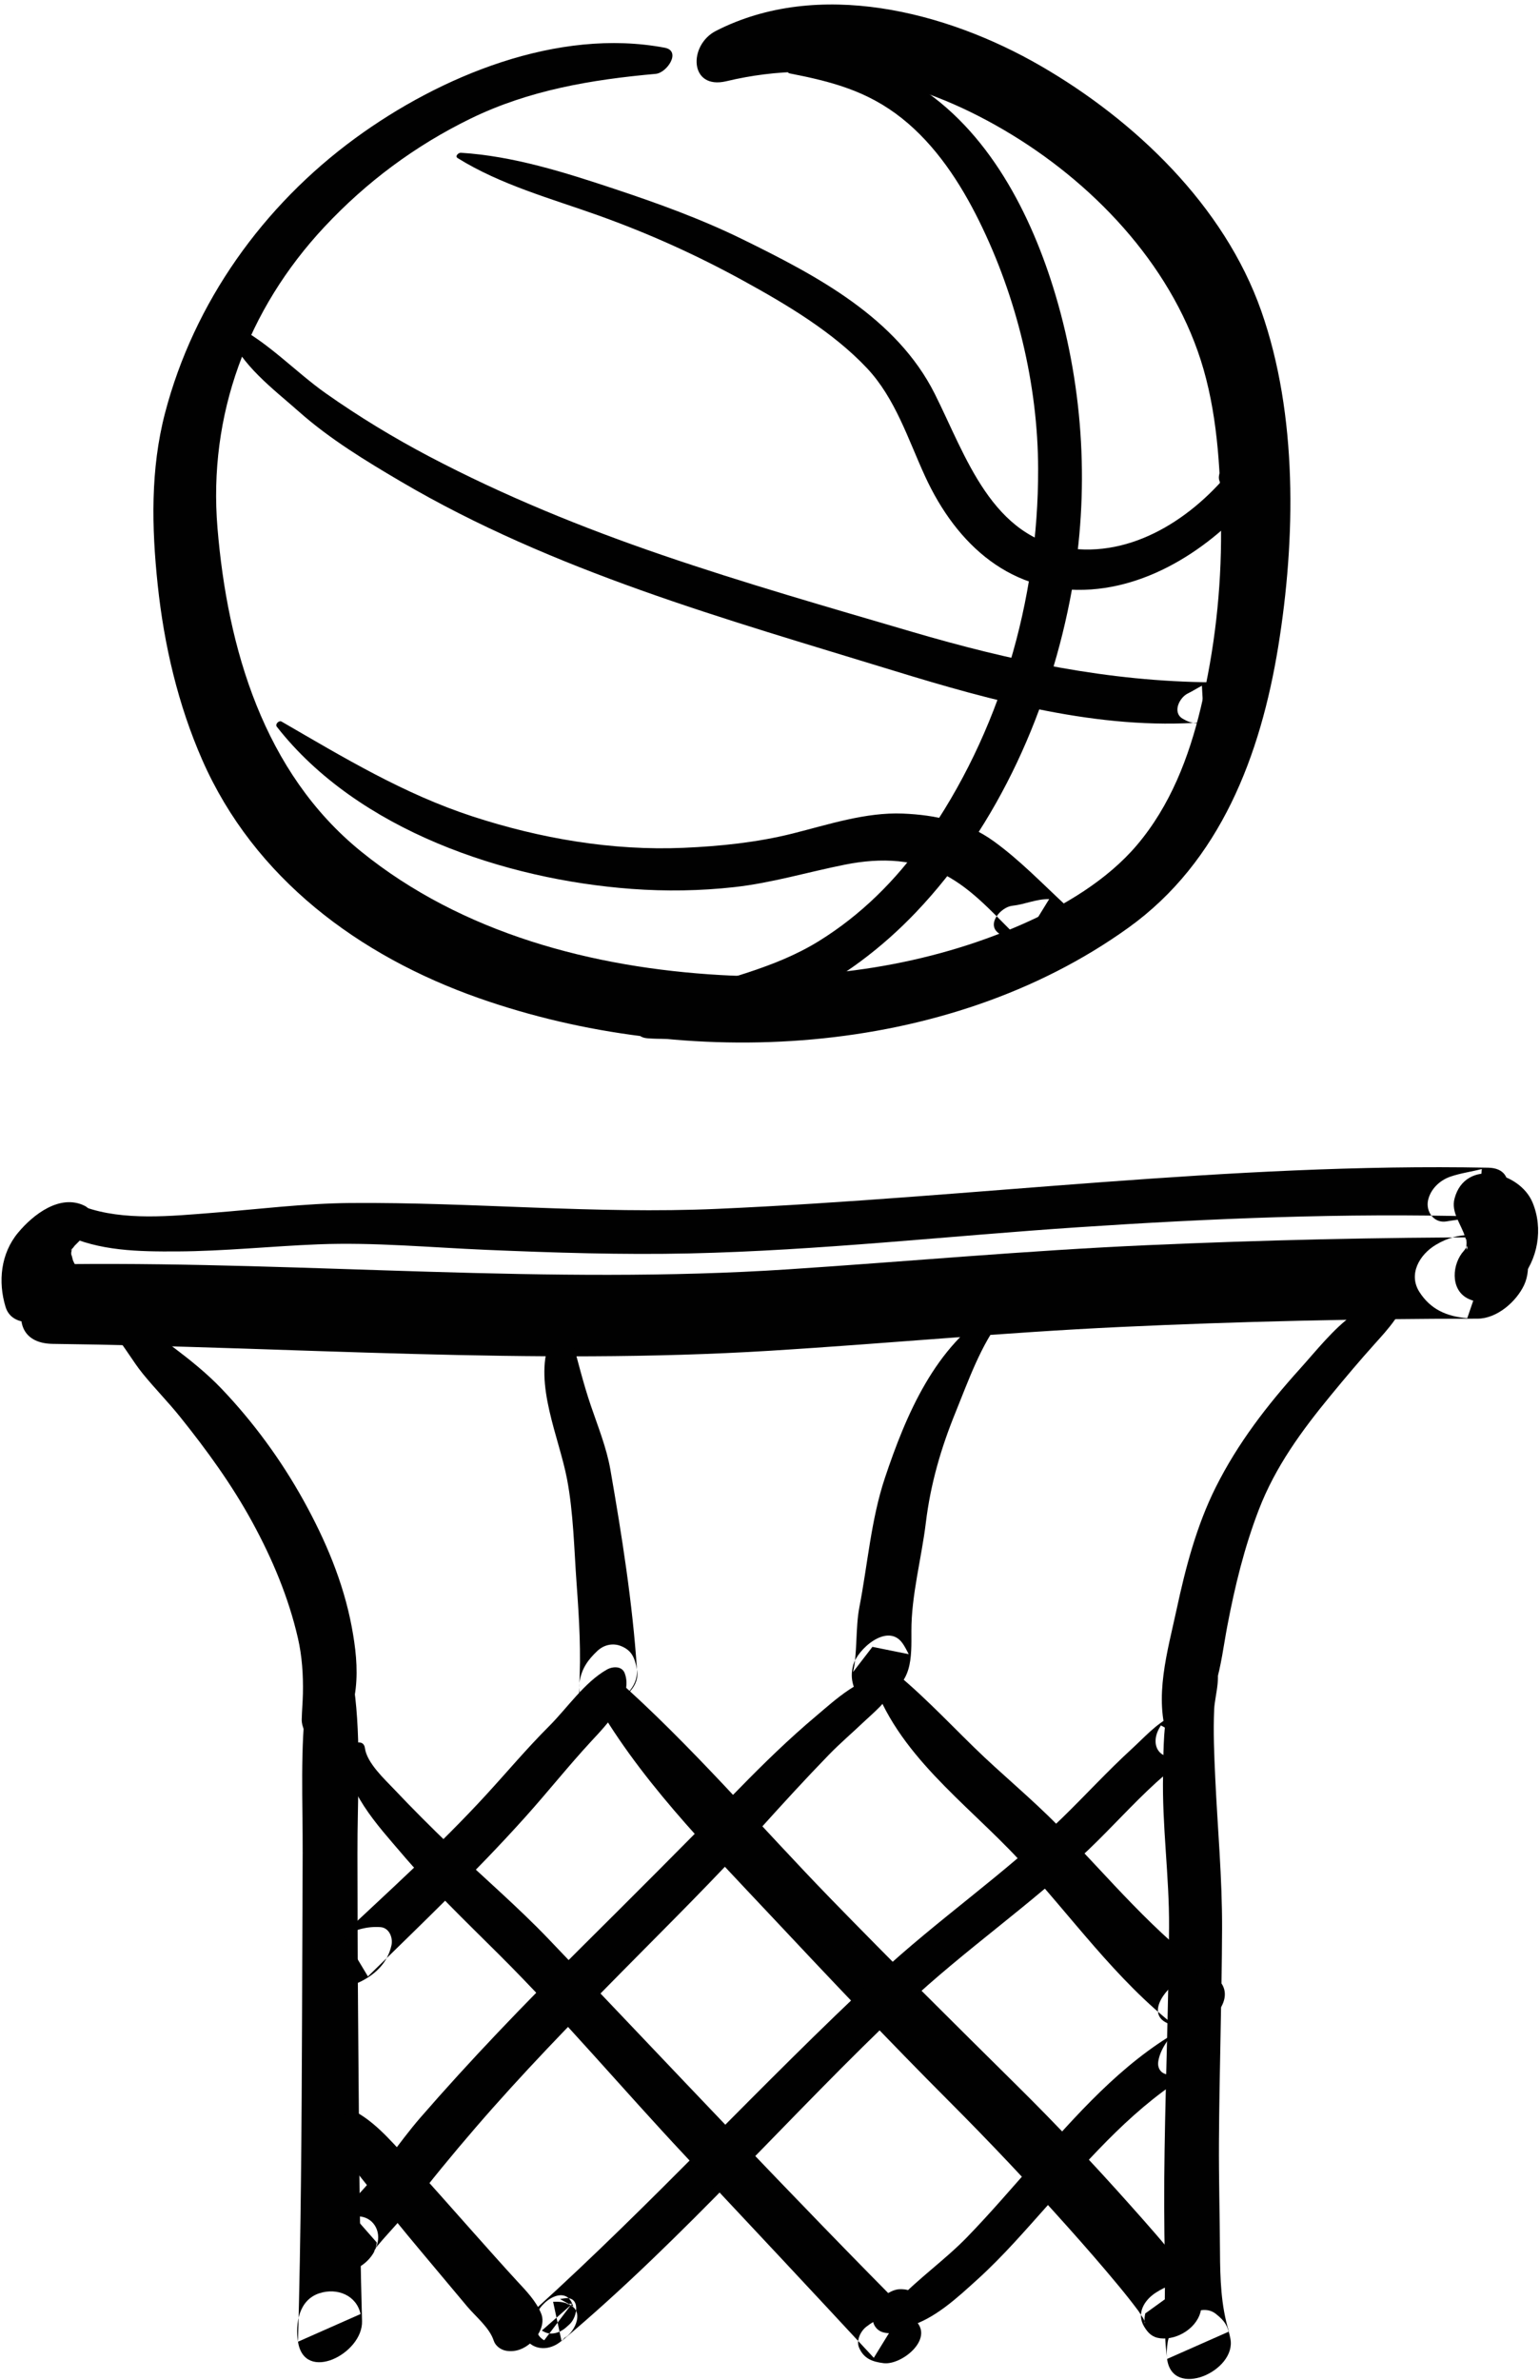 <?xml version="1.0" encoding="UTF-8"?>
<svg width="325px" height="502px" viewBox="0 0 325 502" version="1.1" xmlns="http://www.w3.org/2000/svg" xmlns:xlink="http://www.w3.org/1999/xlink">
    <!-- Generator: Sketch 41 (35326) - http://www.bohemiancoding.com/sketch -->
    <title>basketball</title>
    <desc>Created with Sketch.</desc>
    <defs></defs>
    <g id="Page-1" stroke="none" stroke-width="1" fill="none" fill-rule="evenodd">
        <g id="Layer_1" transform="translate(-3860, -4796)" fill="#010101">
            <g id="Layer_1_3_">
                <g id="basketball" transform="translate(3860, 4796)">
                    <path d="M11.176,283.491 C61.65,284.098 112.223,288.052 162.678,284.93 C187.269,283.409 211.779,281.082 236.402,279.928 C261.518,278.75 286.664,278.19 311.807,278.175 C315.907,278.172 319.992,274.596 321.644,271.083 C323.328,267.505 322.624,261.526 317.645,261.108 C312.076,260.642 308.164,259.506 303.003,262.601 C299.536,264.681 297.179,268.812 299.546,272.53 C301.881,276.196 305.277,277.709 309.647,278.075 C311.593,272.387 313.54,266.697 315.485,261.009 C290.987,261.024 266.496,261.584 242.021,262.674 C216.746,263.798 191.59,266.104 166.356,267.765 C115.837,271.088 65.317,266.172 14.782,266.662 C5.39,266.753 -1.046,283.344 11.176,283.491 L11.176,283.491 Z" id="Shape"></path>
                    <path d="M64.68,358.034 C63.302,368.882 63.914,380.036 63.873,390.952 C63.828,402.723 63.785,414.494 63.741,426.265 C63.657,448.833 63.508,471.43 62.891,493.983 C67.291,492.037 71.692,490.09 76.092,488.144 C75.227,484.177 71.162,482.56 67.442,483.749 C63.045,485.155 62.304,490.144 62.891,493.982 C64.24,502.807 76.595,496.503 76.404,489.65 C75.8,467.926 75.765,446.171 75.565,424.432 C75.462,413.345 75.478,402.255 75.437,391.166 C75.394,379.576 76.292,367.506 74.718,356.005 C73.891,349.945 65.259,353.481 64.68,358.034 L64.68,358.034 Z" id="Shape"></path>
                    <path d="M253.515,349.67 C245.059,352.504 245.619,367.307 245.455,374.336 C245.206,385.068 246.784,395.798 246.716,406.539 C246.616,422.235 246.015,437.923 245.773,453.617 C245.652,461.481 245.662,469.346 245.837,477.21 C245.989,484.012 245.413,490.845 246.301,497.616 C247.425,506.196 261.017,500.18 259.662,493.333 C259.159,490.793 258.625,489.701 256.572,488.094 C252.969,485.274 247.003,490.498 246.451,493.976 C246.253,495.222 246.139,496.362 246.301,497.617 C250.652,495.692 255.003,493.768 259.354,491.844 C257.671,486.424 257.497,480.691 257.465,475.052 C257.423,467.329 257.204,459.614 257.246,451.889 C257.328,436.89 257.843,421.898 257.905,406.899 C257.95,396.239 256.952,385.675 256.464,375.037 C256.243,370.214 256.019,365.369 256.239,360.543 C256.379,357.488 258.137,352.715 255.926,350.145 C255.341,349.46 254.314,349.402 253.515,349.67 L253.515,349.67 Z" id="Shape"></path>
                    <path d="M24.139,281.548 C26.368,284.129 27.994,287.151 30.142,289.792 C32.663,292.893 35.492,295.755 38,298.881 C43.651,305.924 48.923,313.169 53.255,321.109 C57.473,328.838 60.893,336.965 62.871,345.562 C63.749,349.375 64.01,353.369 63.926,357.27 C63.887,359.077 63.719,360.874 63.676,362.678 C63.633,364.459 64.612,365.426 64.927,367.014 C65.467,369.738 68.338,368.717 69.69,367.245 C72.94,363.709 74.532,361.018 75.072,356.131 C75.55,351.807 75.027,347.423 74.227,343.171 C72.454,333.74 68.689,324.882 64.057,316.522 C59.338,308.005 53.451,299.956 46.725,292.921 C43.694,289.752 40.255,286.983 36.764,284.344 C33.483,281.865 29.322,280.949 25.432,279.854 C24.643,279.632 23.525,280.838 24.139,281.548 L24.139,281.548 Z" id="Shape"></path>
                    <path d="M295.921,271.537 C291.823,271.914 288.712,275.078 285.516,277.364 C281.407,280.303 277.727,284.995 274.352,288.738 C267.402,296.446 261.233,304.421 256.572,313.731 C252.527,321.813 250.204,330.69 248.313,339.486 C246.413,348.328 243.436,358.174 246.527,366.875 C247.248,368.902 250.043,367.71 250.914,366.52 C253.592,362.86 255.189,359.728 256.52,355.359 C257.732,351.379 258.232,347.106 259.007,343.025 C260.598,334.65 262.599,326.418 265.667,318.453 C269.17,309.359 274.73,301.781 280.875,294.315 C283.93,290.603 287.021,286.933 290.238,283.361 C292.829,280.483 296.353,276.682 296.945,272.705 C297.045,272.035 296.645,271.47 295.921,271.537 L295.921,271.537 Z" id="Shape"></path>
                    <path d="M115.924,283.15 C112.651,291.981 117.986,303.2 119.661,311.992 C121.032,319.185 121.158,326.823 121.689,334.118 C122.225,341.462 122.671,348.759 122.206,356.1 C121.744,363.379 135.778,359.093 134.424,352.184 C133.957,349.799 133.424,348.179 131.029,347.225 C129.315,346.543 127.427,346.981 126.075,348.255 C124.099,350.117 122.814,351.906 122.33,354.627 C120.773,363.368 134.935,359.914 134.424,352.184 C133.497,338.178 131.227,323.874 128.817,310.032 C128.008,305.387 126.18,300.902 124.67,296.458 C123.071,291.757 121.914,286.961 120.604,282.198 C119.961,279.863 116.457,281.712 115.924,283.15 L115.924,283.15 Z" id="Shape"></path>
                    <path d="M209.859,276.284 C197.396,283.833 191.215,298.404 186.745,311.782 C183.826,320.516 183.108,330.053 181.355,339.066 C180.529,343.318 180.943,349.167 180.018,352.723 C181.396,350.934 182.773,349.146 184.151,347.358 C184.128,347.372 184.103,347.385 184.08,347.399 C186.645,347.916 189.212,348.431 191.777,348.948 C191.351,348.152 190.976,347.353 190.437,346.606 C187.292,342.244 180.935,347.919 180.053,351.261 C179.65,352.788 179.646,354.085 180.109,355.598 C180.861,358.053 184.14,358.653 186.245,357.836 C192.619,355.362 192.36,349.763 192.342,344.07 C192.317,336.558 194.484,328.681 195.391,321.198 C196.381,313.04 198.582,305.473 201.676,297.886 C204.331,291.374 207.008,283.642 211.438,278.08 C212.413,276.857 211.201,275.471 209.859,276.284 L209.859,276.284 Z" id="Shape"></path>
                    <path d="M128.071,352.199 C123.362,354.858 119.672,360.354 115.862,364.157 C111.197,368.812 106.985,373.838 102.529,378.687 C92.605,389.489 81.671,399.309 70.985,409.339 C65.859,414.151 69.246,421.463 76.171,417.985 C79.392,416.366 81.827,413.93 82.615,410.347 C82.961,408.774 82.148,406.647 80.28,406.528 C77.328,406.339 75.138,407.089 72.461,408.284 C74.19,411.167 75.918,414.048 77.647,416.93 C88.924,405.877 100.374,394.988 110.926,383.226 C115.656,377.955 120.035,372.435 124.855,367.232 C127.916,363.928 133.75,357.968 131.835,352.957 C131.237,351.39 129.28,351.516 128.071,352.199 L128.071,352.199 Z" id="Shape"></path>
                    <path d="M187.347,353.612 C181.868,353.28 176.216,358.643 172.265,361.964 C166.503,366.806 161.145,372.032 155.891,377.413 C144.688,388.887 133.354,400.192 121.981,411.497 C110.538,422.872 99.329,434.496 88.745,446.68 C84.09,452.038 80.085,458.428 75.132,463.441 C71.859,466.754 67.62,470.63 67.275,475.527 C67.096,478.048 69.929,479.826 72.183,479.486 C72.247,479.476 72.312,479.466 72.377,479.457 C75.779,478.943 78.952,476.526 79.701,473.029 C80.355,469.974 78.151,467.185 74.921,467.582 C74.857,467.59 74.792,467.598 74.728,467.605 C76.323,469.422 77.916,471.239 79.511,473.055 C79.268,475.484 78.305,475.433 79.735,473.67 C80.396,472.856 81.103,472.077 81.802,471.296 C83.419,469.491 85.003,467.777 86.481,465.838 C90.91,460.023 95.568,454.388 100.339,448.853 C110.104,437.527 120.536,426.793 131.036,416.153 C141.007,406.049 151.104,396.107 160.619,385.566 C165.312,380.365 170.048,375.189 174.93,370.163 C177.271,367.752 179.836,365.571 182.268,363.256 C184.45,361.18 187.255,359.02 188.379,356.188 C188.741,355.275 188.686,353.694 187.347,353.612 L187.347,353.612 Z" id="Shape"></path>
                    <path d="M183.918,353.738 C189.15,369.984 203.783,380.202 215.046,392.296 C226.031,404.091 235.448,417.664 248.289,427.598 C250.048,423.882 251.807,420.165 253.564,416.45 C251.98,416.601 250.869,417.106 249.397,417.646 C246.596,418.673 241.618,424.567 246.267,426.748 C247.43,427.293 248.242,427.916 249.595,428.053 C254.851,428.581 262.181,421.11 256.339,416.972 C243.611,407.958 234.093,396.153 223.257,385.091 C217.606,379.322 211.317,374.225 205.539,368.581 C199.344,362.53 193.671,356.456 186.85,351.165 C185.496,350.112 183.492,352.412 183.918,353.738 L183.918,353.738 Z" id="Shape"></path>
                    <path d="M124.703,357.293 C134.459,374.925 148.962,389.489 162.724,404.158 C175.114,417.365 187.528,430.482 200.322,443.297 C208.887,451.875 217.196,460.67 225.273,469.706 C228.958,473.828 232.594,477.994 236.12,482.253 C237.54,483.969 238.926,485.713 240.255,487.501 C240.394,487.688 241.523,489.475 241.169,488.867 C242.159,490.566 241.151,490.687 241.692,488.025 C244.555,485.961 247.42,483.895 250.284,481.83 C247.783,481.655 246.057,482.276 243.979,483.598 C241.454,485.202 239.78,488.029 241.466,490.811 C242.295,492.178 243.188,493.072 244.893,493.266 C248.538,493.68 252.94,490.922 253.485,487.071 C254.023,483.266 251.354,480.523 249.182,477.709 C245.822,473.353 242.137,469.236 238.48,465.13 C230.811,456.522 222.915,448.152 214.717,440.044 C201.479,426.949 188.292,413.884 175.309,400.533 C160.149,384.943 145.896,368.133 129.624,353.782 C127.683,352.07 123.349,354.848 124.703,357.293 L124.703,357.293 Z" id="Shape"></path>
                    <path d="M119.025,484.844 C118.743,484.89 118.46,484.937 118.176,484.983 C119.117,485.508 120.06,486.035 121.001,486.56 C120.926,486.372 120.851,486.182 120.775,485.994 C119.027,481.61 113.004,486.143 113.004,489.432 C113.004,491.135 113.198,492.765 114.848,493.683 C116.715,491.219 118.581,488.754 120.449,486.29 C119.182,485.608 118.15,485.501 116.727,485.564 C117.323,488.33 117.917,491.095 118.513,493.861 C144.438,472.116 166.574,446.2 191.151,423.011 C203.486,411.374 217.618,401.772 229.849,390.07 C234.625,385.5 239.04,380.552 243.918,376.093 C246.702,373.548 250.194,371.093 252.183,367.858 C249.788,366.564 247.394,365.27 244.999,363.976 C244.937,364.077 244.876,364.177 244.813,364.278 C242.282,368.399 245.161,372.173 249.735,369.887 C249.84,369.834 249.944,369.783 250.049,369.731 C255.504,367.004 253.374,358.988 247.132,362.104 C243.957,363.689 241.467,366.532 238.87,368.909 C233.762,373.586 229.079,378.707 224.113,383.537 C211.996,395.323 197.843,404.976 185.444,416.511 C160.662,439.563 137.918,464.615 112.782,487.332 C106.568,492.948 114.471,498.891 119.576,492.721 C119.362,492.931 119.148,493.142 118.933,493.352 C121.537,491.898 123.608,486.999 119.537,485.976 C119.949,485.981 120.361,485.988 120.773,485.995 C118.629,487.876 116.486,489.757 114.342,491.638 C114.525,491.733 114.708,491.826 114.891,491.921 C116.398,492.696 118.281,492.037 119.462,490.97 C119.707,490.748 119.952,490.528 120.197,490.306 C121.909,488.762 122.618,484.252 119.025,484.844 L119.025,484.844 Z" id="Shape"></path>
                    <path d="M187.987,492.191 C189.283,492.191 190.689,491.381 191.627,490.559 C192.635,489.674 193.434,488.488 193.717,487.163 C193.952,486.065 193.798,484.862 193.034,483.991 C192.221,483.065 191.137,482.902 189.977,482.902 C188.681,482.902 187.275,483.712 186.337,484.534 C185.329,485.419 184.53,486.605 184.247,487.93 C184.012,489.028 184.166,490.231 184.93,491.102 C185.744,492.028 186.828,492.191 187.987,492.191 L187.987,492.191 Z" id="Shape"></path>
                    <path d="M73.271,369.526 C72.08,377.029 80.193,385.601 84.565,390.755 C91.031,398.377 98.262,405.287 105.338,412.332 C118.928,425.861 131.405,440.709 144.535,454.699 C157.855,468.892 171.184,483.11 184.408,497.379 C186.248,494.389 188.089,491.399 189.929,488.408 C187.096,488.304 185.018,489.124 182.806,490.839 C181.628,491.753 180.66,493.725 181.285,495.204 C182.265,497.528 184.063,498.213 186.473,498.511 C190.231,498.977 197.128,493.471 193.272,489.6 C167.013,463.244 141.526,435.967 115.799,409.067 C109.204,402.171 101.873,395.919 94.986,389.312 C90.984,385.473 87.07,381.554 83.258,377.526 C81.209,375.362 77.435,371.911 77.013,368.769 C76.708,366.481 73.536,367.86 73.271,369.526 L73.271,369.526 Z" id="Shape"></path>
                    <path d="M191.558,490.815 C197.243,489.223 202.042,484.679 206.319,480.809 C211.664,475.971 216.432,470.434 221.229,465.067 C230.571,454.614 239.729,444.062 251.924,436.861 C250.067,434.745 248.209,432.628 246.352,430.51 C245.456,431.864 244.755,433.135 244.458,434.741 C244.214,436.063 244.807,437.287 246.19,437.576 C247.795,437.912 248.954,437.873 250.575,437.456 C257.858,435.583 256.134,424.191 248.705,428.444 C236.601,435.375 227.021,446.313 217.889,456.642 C213.343,461.781 208.879,466.996 204.098,471.919 C199.475,476.681 193.964,480.524 189.41,485.292 C187.199,487.609 187.383,491.985 191.558,490.815 L191.558,490.815 Z" id="Shape"></path>
                    <path d="M71.13,449.059 C71.476,453.485 74.459,457.227 77.158,460.589 C81.026,465.409 84.891,470.216 88.869,474.947 C92.106,478.796 95.334,482.653 98.559,486.51 C100.387,488.697 103.299,491.001 104.197,493.765 C104.562,494.892 105.717,495.72 106.853,495.898 C108.854,496.211 110.578,495.498 112.076,494.184 C113.69,492.768 115.093,490.244 114.211,488.058 C113.148,485.42 111.065,483.294 109.166,481.239 C105.944,477.749 102.809,474.18 99.639,470.64 C95.441,465.951 91.311,461.188 87.039,456.567 C83.665,452.918 79.946,448.341 75.638,445.817 C73.724,444.696 70.975,447.071 71.13,449.059 L71.13,449.059 Z" id="Shape"></path>
                    <path d="M17.883,254.373 C12.659,251.778 6.979,256.226 3.795,260.061 C0.141,264.462 -0.443,270.391 1.175,275.695 C2.457,279.895 8.062,279.351 11.006,277.672 C13.962,275.985 18.179,270.951 16.077,267.2 C15.819,266.777 15.594,266.338 15.398,265.882 C15.356,265.791 14.909,263.812 15.059,264.901 C15.059,264.094 15.021,264.026 14.944,264.696 C14.963,264.498 15.424,262.587 14.937,263.938 C15.298,263.209 15.289,263.167 14.905,263.814 C14.969,263.714 16.369,262.157 15.412,263.127 C16.38,262.145 17.373,261.197 18.277,260.148 C19.613,258.6 20.063,255.455 17.883,254.373 L17.883,254.373 Z" id="Shape"></path>
                    <path d="M306.961,252.846 C306.187,255.791 308.404,258.272 309.213,260.992 C309.808,262.994 309.226,259.997 309.497,262.033 C309.523,262.232 309.354,264.25 309.546,262.919 C309.261,264.9 310.186,261.755 309.339,263.543 C310.14,261.852 309.332,263.416 308.943,263.842 C306.468,266.555 306.001,271.888 309.627,273.852 C313.632,276.02 318.092,273.137 320.673,270.182 C324.592,265.695 325.714,259.179 323.433,253.676 C320.713,247.114 309.207,244.31 306.961,252.846 L306.961,252.846 Z" id="Shape"></path>
                    <path d="M13.475,260.344 C20.921,263.934 29.303,264.032 37.413,263.99 C47.336,263.938 57.216,262.887 67.125,262.494 C78.936,262.025 90.848,263.158 102.646,263.657 C116.932,264.261 131.223,264.728 145.523,264.41 C172.853,263.801 200.201,260.716 227.47,258.895 C255.565,257.019 283.72,255.853 311.879,256.621 C312.158,253.282 312.439,249.942 312.718,246.603 C310.493,247.191 308.251,247.463 306.066,248.22 C303.841,248.991 301.88,250.849 301.375,253.208 C300.862,255.6 302.633,258.117 305.277,257.654 C307.947,257.186 310.604,257.022 313.246,256.344 C318.229,255.067 320.922,246.458 314.085,246.326 C259.6,245.269 205.726,252.596 151.41,255.008 C125.538,256.157 99.743,253.562 73.886,253.775 C64.202,253.855 54.508,255.093 44.863,255.845 C36.282,256.514 26.104,257.596 17.823,254.604 C14.747,253.496 9.86,258.6 13.475,260.344 L13.475,260.344 Z" id="Shape"></path>
                    <path d="M140.274,10.067 C117.699,5.806 92.913,16.029 74.958,29.166 C55.541,43.374 40.939,63.758 34.832,87.118 C31.727,98.996 32.001,111.285 33.284,123.395 C34.625,136.054 37.562,148.654 42.691,160.326 C53.664,185.295 75.798,201.663 101.013,210.539 C144.726,225.927 199.695,223.332 238.141,195.7 C257.593,181.72 266.038,159.262 269.759,136.384 C273.447,113.707 273.886,87.523 266.166,65.578 C258.363,43.398 239.538,25.411 219.589,13.881 C199.631,2.346 172.618,-4.502 151.086,6.52 C145.229,9.519 145.444,19.006 153.288,17.134 C174.783,12.003 195.039,17.103 213.662,28.495 C231.879,39.638 248.016,57.085 253.997,77.918 C257.11,88.761 257.634,100.623 257.692,111.833 C257.758,124.442 256.34,137.026 253.412,149.29 C250.911,159.764 246.968,169.972 239.952,178.253 C233.65,185.691 224.507,191.109 215.684,194.991 C195.857,203.714 173.621,206.917 152.085,205.688 C125.12,204.151 97.522,196.9 76.214,179.63 C55.643,162.957 48.001,136.751 45.896,111.362 C43.923,87.591 52.18,65.273 68.473,47.853 C77.325,38.39 87.62,30.728 99.264,25.043 C111.628,19.007 124.81,16.799 138.386,15.581 C140.771,15.368 143.856,10.744 140.274,10.067 L140.274,10.067 Z" id="Shape"></path>
                    <path d="M166.662,15.487 C175.598,17.234 183.101,19.201 190.355,24.972 C197.469,30.633 202.668,38.585 206.648,46.65 C214.545,62.651 219.05,81.078 219.086,98.938 C219.141,126.603 211.02,154.614 195.011,177.272 C189.037,185.728 181.673,193.031 172.86,198.493 C163.246,204.452 152.789,206.293 142.412,210.216 C140.965,210.763 139.551,211.456 138.132,212.073 C136.096,212.958 132.003,218.659 136.642,219.028 C147.654,219.904 158.57,215.496 168.371,210.814 C177.713,206.352 186.162,199.934 193.289,192.459 C210.78,174.11 221.713,149.196 226.202,124.454 C229.939,103.856 228.732,82.394 222.791,62.36 C217.736,45.31 208.579,27.332 192.975,17.732 C185.403,13.074 175.398,11.287 166.95,14.159 C166.464,14.323 165.84,15.327 166.662,15.487 L166.662,15.487 Z" id="Shape"></path>
                    <path d="M48.114,69.97 C50.753,76.984 57.709,82.073 63.152,86.896 C69.6,92.61 77.266,97.27 84.665,101.62 C100.651,111.018 117.815,118.288 135.254,124.506 C152.782,130.756 170.705,135.983 188.489,141.444 C209.363,147.854 232.019,154.09 254.08,152.35 C253.936,149.785 253.792,147.218 253.648,144.653 C252.633,145.175 251.709,145.786 250.683,146.284 C248.884,147.157 247.386,150.271 249.547,151.583 C251.53,152.786 252.994,152.78 255.197,152.126 C259.128,150.957 261.577,143.975 255.884,143.935 C233.902,143.774 213.386,139.428 192.352,133.247 C174.776,128.083 157.1,123.024 139.764,117.095 C122.933,111.337 106.349,104.593 90.599,96.303 C83.057,92.334 75.743,87.896 68.778,82.987 C62.393,78.488 56.56,72.158 49.586,68.679 C48.877,68.325 47.827,69.208 48.114,69.97 L48.114,69.97 Z" id="Shape"></path>
                    <path d="M58.418,153.303 C75.511,175.151 106.574,185.547 133.315,187.516 C140.538,188.047 147.803,187.938 155,187.134 C162.918,186.251 170.489,183.96 178.274,182.405 C185.977,180.866 193.504,181.133 200.404,185.108 C206.309,188.512 210.915,194.12 215.827,198.747 C217.69,195.72 219.554,192.692 221.417,189.665 C218.548,189.646 216.343,190.782 213.64,191.072 C211.203,191.334 208.003,195.05 210.865,196.937 C211.979,197.672 212.67,198.67 213.871,199.359 C215.354,200.209 217.581,199.952 219.213,199.952 C222.639,199.954 228.267,194.087 224.803,190.872 C219.851,186.276 215.194,181.417 209.699,177.448 C203.992,173.326 197.436,171.903 190.529,171.624 C182.7,171.307 174.807,173.944 167.306,175.825 C159.784,177.71 151.995,178.515 144.261,178.848 C129.192,179.498 114.042,176.894 99.743,172.229 C85.195,167.483 72.548,159.815 59.429,152.22 C58.868,151.896 57.999,152.767 58.418,153.303 L58.418,153.303 Z" id="Shape"></path>
                    <path d="M96.576,33.345 C105.624,38.983 116.257,41.864 126.231,45.428 C136.881,49.234 146.964,53.776 156.877,59.223 C166.004,64.238 175.784,70.034 182.966,77.666 C188.947,84.021 191.649,92.686 195.219,100.459 C201.906,115.019 213.563,125.557 230.323,124.341 C245.315,123.254 258.927,112.916 267.667,101.285 C269.392,98.992 268.998,94.675 265.236,95.183 C263.582,95.407 262.352,95.606 260.804,96.177 C258.81,96.911 255.278,101.088 258.579,102.646 C259.929,103.283 260.795,103.492 262.316,103.716 C261.865,101.698 261.415,99.681 260.964,97.663 C252.987,108.276 240.154,117.341 226.265,115.74 C209.316,113.786 203.807,96.105 197.275,83.088 C189.202,67.002 172.342,58.158 156.79,50.521 C148.014,46.21 138.9,42.914 129.634,39.837 C119.142,36.354 108.325,32.916 97.257,32.225 C96.76,32.196 95.941,32.95 96.576,33.345 L96.576,33.345 Z" id="Shape"></path>
                </g>
            </g>
        </g>
    </g>
</svg>
